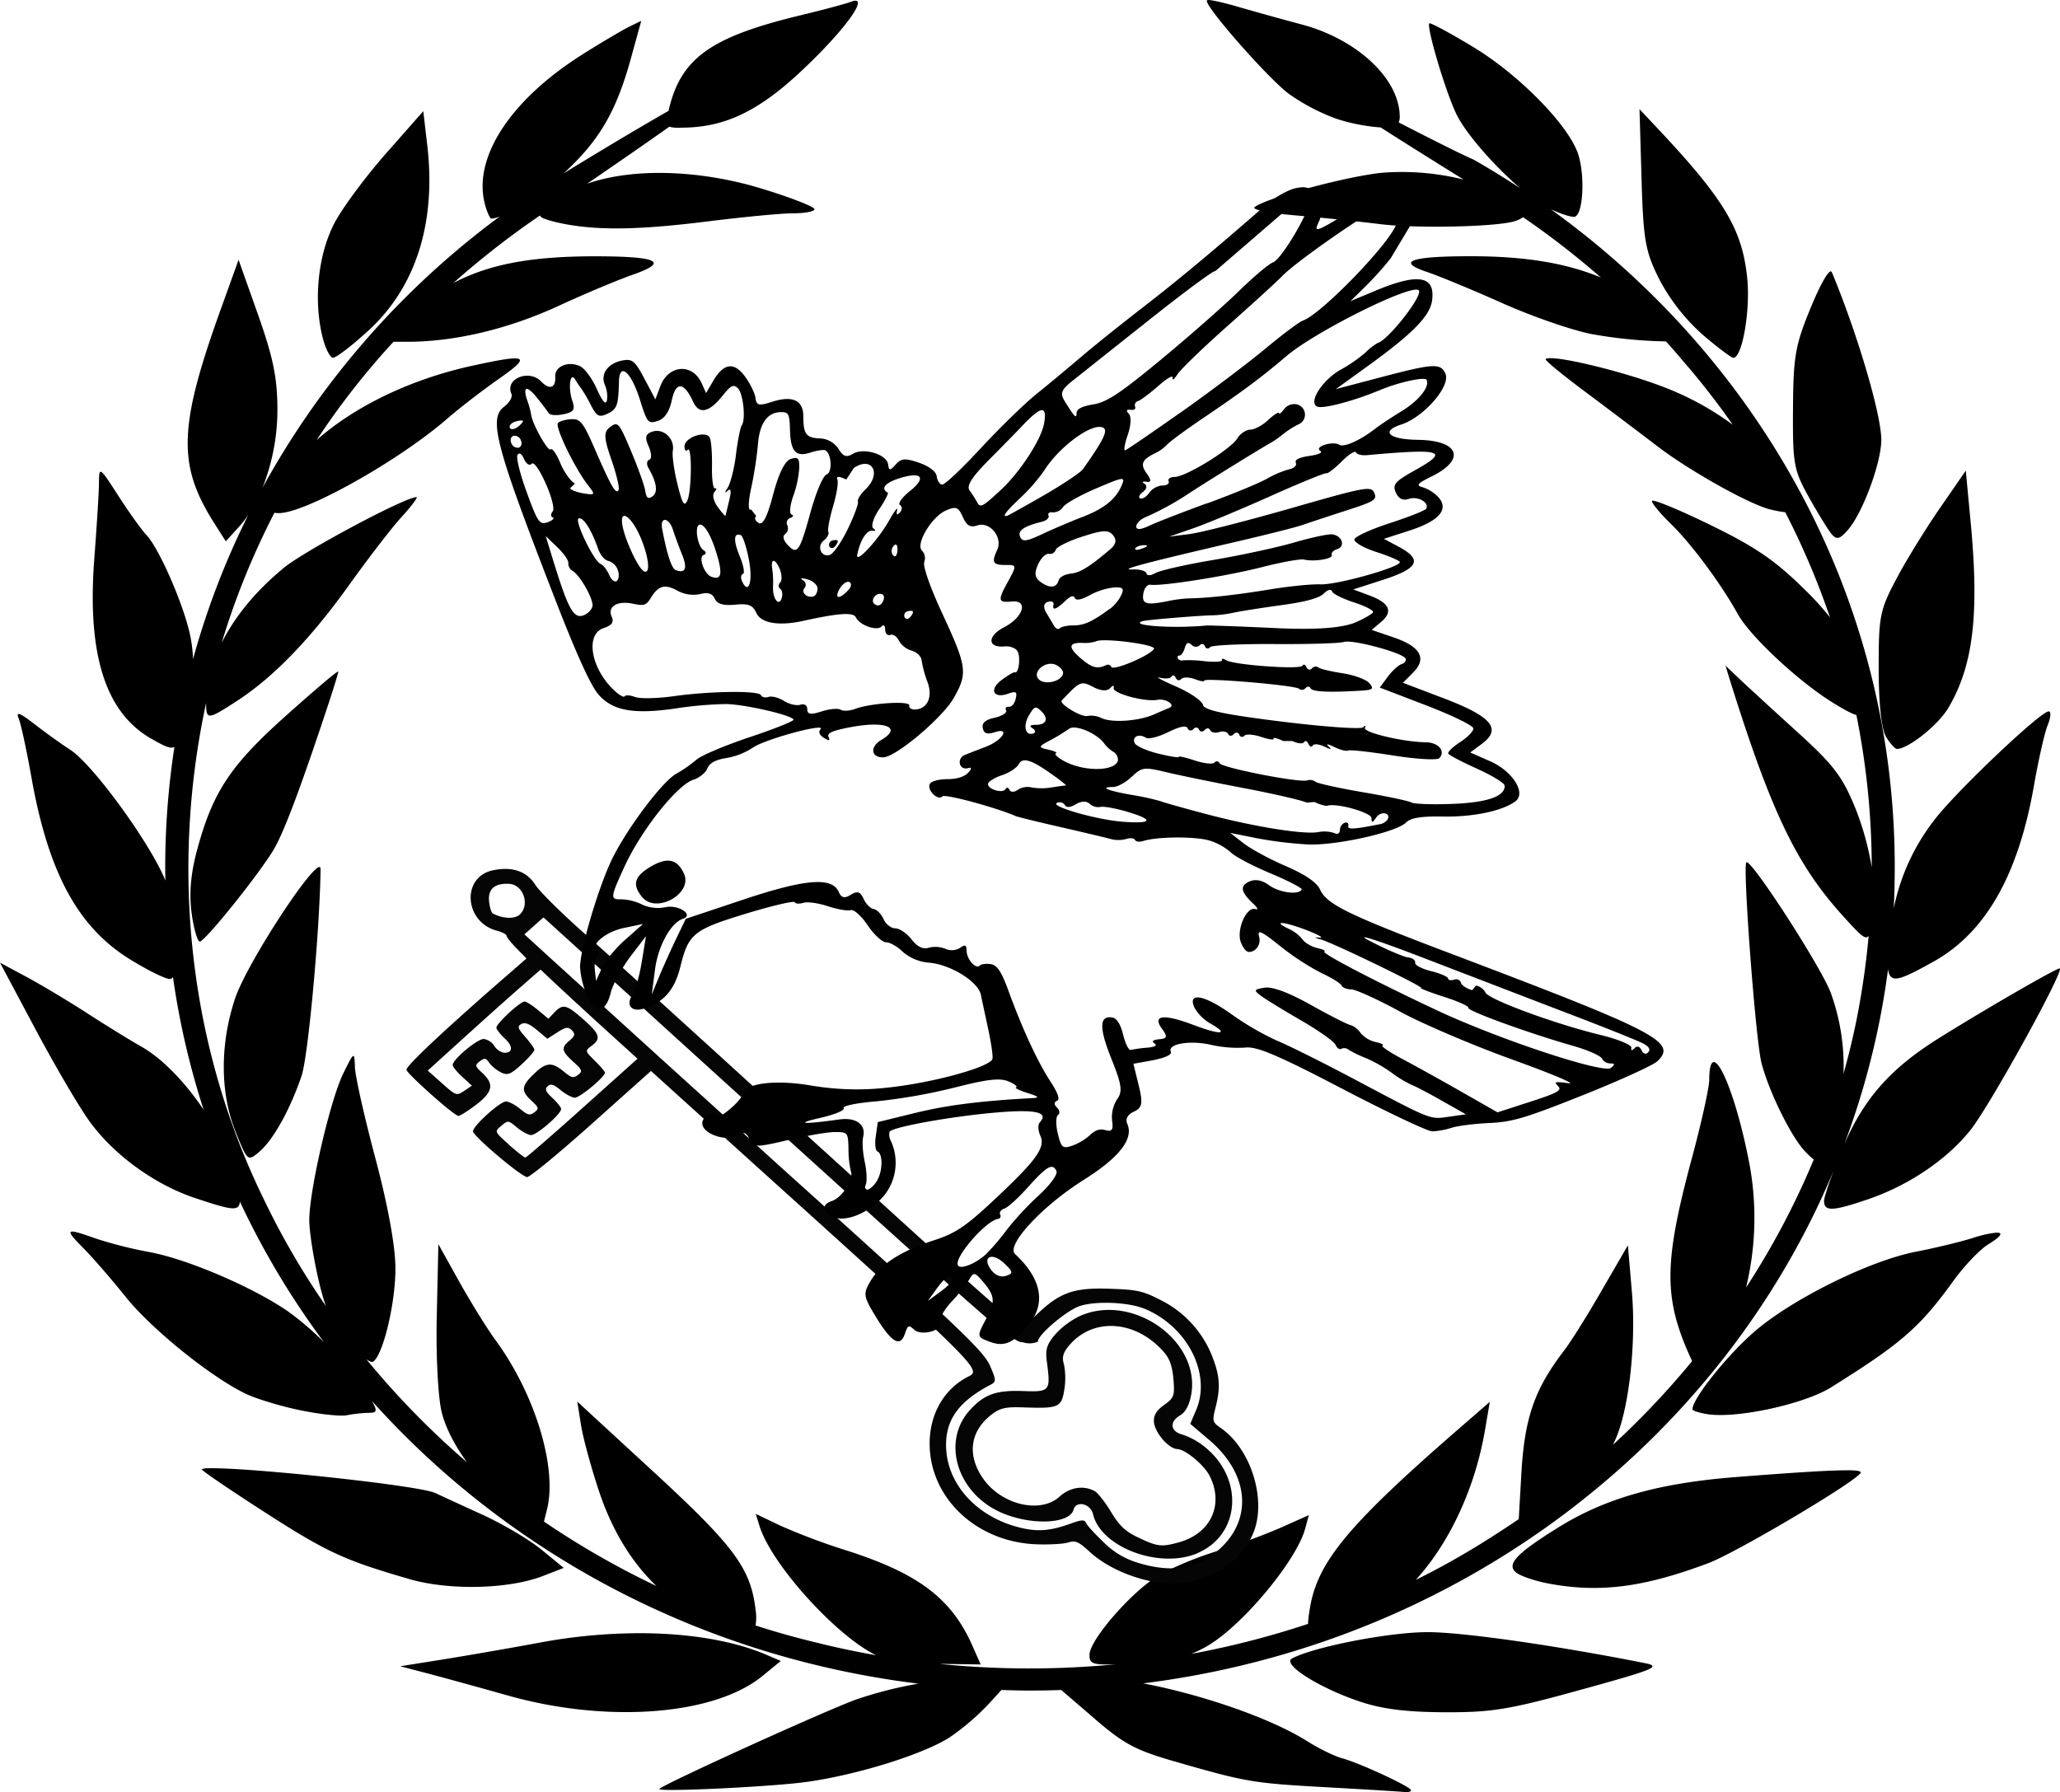 <svg id="svg2994" xmlns="http://www.w3.org/2000/svg" viewBox="0 0 727.48 632.94"><defs><style>.cls-1{fill:#050505;}</style></defs><title>纹章2（小）new</title><g id="layer1-4"><path id="path18706" d="M231.81,867.84a193,193,0,0,0-33.36,3.29c-10.8,2-26.33,4.69-34.52,6l-14.87,2.37,8.81,2.3c4.85,1.26,18,4.87,29.1,8,35.1,9.94,73,7.06,90-6.84l6.5-5.33-5.2-2.24c-12.2-5.19-28.6-7.73-46.5-7.56Zm280.1-.39c-13.55,0-40,5.14-47.87,9.28-3.79,2,9.48,10.4,24,15.26,7.88,2.64,16.4,3.7,30,3.75,16.62.06,22.75-.95,48.16-8,25.9-7.14,28.37-8.16,22.46-9.34C557.27,872.17,524.4,867.45,511.9,867.45Zm148.75-57.16c-5.65-.07-17.64.64-39.71,2.37-27.43,2.14-46.2,7.46-62.82,17.76-15,9.31-18.6,13.16-14.87,16.05,1.58,1.22,6.84,3,11.7,3.88,17.87,3.28,33.32,1.26,56-7.24,9.74-3.64,51.47-28.34,53.8-31.84.41-.62-.73-.95-4.12-1Zm-579.11-.72a7.09,7.09,0,0,0-2.6.33c-.34.23,9.52,7,21.88,14.93,22.33,14.41,28.38,17.19,51.7,23.94,13.94,4,34.92,3.53,47-1.18l7.29-2.83-7.94-6.51c-4.35-3.56-13.84-9.14-21.08-12.43s-14.56-6.67-16.32-7.5c-5.8-2.73-66.35-9.11-79.93-8.75Zm631.1-83.21a39.82,39.82,0,0,0-8.3,1.91c-4.88,1.5-13.86,3.63-19.93,4.8-16.39,3.16-43.71,16.68-57,28.15-9.65,8.31-22,23.74-22,27.5,0,.53,2.5,1.33,5.56,1.78,10.46,1.51,33.94-3.62,43.33-9.47,24.89-15.54,31.4-21.21,43.25-37.63,3.84-5.31,9.35-11.1,12.28-12.89,4.63-2.83,5.47-4.26,2.89-4.14ZM120.53,597.22c-3.4.06-25.82,34.48-29.82,46.57-5.34,16.13-5.24,33.3.22,46.9,4.18,10.43,4.3,10.55,8.3,7.17,5-4.18,11-15.09,15-26.84,2.33-6.88,6.4-51,6.72-73,0-.52-.14-.79-.43-.79Zm6.5-69c-.94.35-8.71,7-18.12,15.39-19.71,17.61-26,26.95-31.56,47.56-2.23,8.23-2.87,15.36-1.95,22.23.74,5.56,2.07,10.13,2.89,10.13,1.82,0,20.4-23.08,26-32.3,3.64-6,9.78-22.36,19.64-52.23,1.78-5.4,3.25-10.19,3.25-10.72,0,0-.08-.09-.14-.07Zm574.92-71-8.81,12.76c-4.87,7-11.85,18.24-15.45,25-6.14,11.52-6.51,13.56-6.5,32.17,0,12.61,1,21.37,2.6,24.08,1.42,2.34,3.16,4.28,3.83,4.28,4,0,14.6-8.43,18.2-14.54,8.77-14.89,10.93-32.94,7.87-65.32Zm-47.59-70.39c-1.09-.09-3.76,4.63-7.08,12.63-5.59,13.5-6.24,17.42-6.35,36-.12,19.35.23,21.51,5.63,31.18,3.2,5.72,6.8,11.55,8,13,1.81,2.09,2.9,1.81,5.78-1.51,5.24-6,11.81-23.85,11.77-31.84,0-8.95-8.53-37.69-17.4-59-.09-.21-.2-.38-.36-.39ZM157.22,330.27l-13,14.74c-7.15,8.09-15.33,19.11-18.2,24.47-5.79,10.84-7.61,26.68-4.55,39.86,1,4.42,2.78,8,3.9,8s6.88-4.41,12.78-9.87c16.48-15.25,23.61-37.79,20.51-64.86l-1.44-12.37Zm429.5-.79.72,24.54c.64,22,1.34,25.76,6.28,35.65a69.85,69.85,0,0,0,15.16,19.41c5.3,4.57,10.26,8.28,11,8.29,3.12,0,6-16.54,4.91-27.89-1.68-17.06-7.78-27.54-30.33-51.7l-7.8-8.29ZM434.35,291a.6.6,0,0,0-.36.13c-1.45,1.35,21.37,27.37,28.88,33a71.35,71.35,0,0,0,17,8.88,66,66,0,0,0,15.45,3c7.38,4.72,17.23,10.92,29.32,18.42A90.3,90.3,0,0,0,496,352c-12.56,1.2-41.85,9.11-45.27,12.24-.89.81,5.92,2.11,15.16,2.89s22.34,2.18,29,3c13.08,1.66,42.3,1,48.09-1.12a8.61,8.61,0,0,0,2.6-1.32A297.66,297.66,0,0,1,573.06,389c-12.5-5.2-27.33-7.53-46.14-7.5-21.08,0-26.22,1.87-15.31,5.53,4.17,1.39,16.28,6.4,26.86,11.12s24.72,9.58,31.41,10.85a164.88,164.88,0,0,0,23.18,2.5l3,.07c2.35,2.58,4.62,5.23,6.86,7.89A266.4,266.4,0,0,1,619.64,441a102.75,102.75,0,0,0-23.83-13.09C581,422.1,555.48,416,553.57,417.83c-.38.35,5.85,5.48,13.86,11.45S587,444,593.14,448.68c11.18,8.57,32.5,20.51,39.71,22.23a40.78,40.78,0,0,0,5.34,1A275.76,275.76,0,0,1,654,509.07a99.37,99.37,0,0,0-9.1-10c-10.17-10.06-17.37-15-33.36-22.76-11.22-5.48-20.44-9.23-20.43-8.35s3,4.48,6.72,8.09c7.37,7.22,17.64,21.07,23.61,31.84,4.37,7.88,21.49,23.84,33.5,31.25,4,2.49,6.7,3.93,8.38,4.41a274.09,274.09,0,0,1,5.42,53.81,101.36,101.36,0,0,0-5.63-20.52c-4.67-11.58-7.74-15.58-20.72-27.37-8.38-7.61-17.52-16-20.29-18.62l-5-4.74,1.44,4.74c14.64,46.83,23.5,65.35,39.93,83.54,6.27,6.94,8,8.65,9.17,7.17-.49,5.43-1.12,10.85-1.95,16.25a254.82,254.82,0,0,1-6.93,32.43,75.65,75.65,0,0,0-4.55-28.75c-3.77-9.67-28.23-47.42-29.75-45.92-1.36,1.35,3.27,62.84,5.34,70.85,2.63,10.18,10.56,26.24,15.45,31.31a39.14,39.14,0,0,0,3,2.83,279.43,279.43,0,0,1-23.9,45.19,104.27,104.27,0,0,0,1.23-43.48c-5.27-27.78-14.14-46.47-14.23-29.93,0,2.8-2.78,15.28-6.14,27.76-9.56,35.52-9.94,48.21-1.73,67.56l1.81,4.08a293,293,0,0,1-27.94,29.54c.14-.25.24-.55.36-.79,5.11-10.15,8-34.63,6.28-53.74l-1.37-15.92-9,15.52c-4.89,8.54-10.91,18.21-13.43,21.51-10.72,14-14.16,24.14-15.24,44.53l-.87,15.13c-3.3,2.25-6.64,4.46-10,6.58A280.17,280.17,0,0,1,507.72,849c11.81-13,20.92-32.15,24.48-53.15l1.66-9.74-12.42,10.79c-38.54,33.61-48.87,46.42-51.27,63.09a37.54,37.54,0,0,0-.51,4.54,308.45,308.45,0,0,1-41.23,10.59,44.46,44.46,0,0,0,5.05-2.43c12.3-6.73,32-30.18,35.17-41.77l1.3-4.8-10,4.47A238.5,238.5,0,0,1,437,839c-7.14,2.19-16.34,6.11-20.51,8.68-9.44,5.83-24,22.61-24,27.76,0,3,.78,3.67,9.31,3.35a315.68,315.68,0,0,1-62.39-.13h1l13.65.2-3.1-7c-7.39-16.5-19.15-25.28-44.77-33.42a223.93,223.93,0,0,1-22.75-8.55l-8.81-4.21,1.37,4.41c4.49,14,27.59,39.08,41.16,45.52-7.09-1.25-14.11-2.72-21.08-4.47-7.25-1.74-14.46-3.76-21.52-6.05a17.52,17.52,0,0,0,0-5.66c-1.75-14.51-7.51-22.3-35.67-48.28l-27.29-25.13,1.3,8.16c.69,4.49,3.55,15,6.35,23.42,4.6,13.8,11.38,25,20.29,33.55a298.37,298.37,0,0,1-39.71-22.76l1-3.95c3.88-14.76-4-40.92-18.2-60.26-2.92-4-8.64-13.24-12.71-20.52l-7.37-13.22L162,755c-.36,13.77.37,28.92,1.66,34.47s4.58,11.91,9,18a295.43,295.43,0,0,1-35.53-36.38c1.11.72,1.92,1.08,2.31.86,3.49-2,8-20.67,7.94-33,0-7.78-2.66-22.29-7.08-38.88-3.88-14.56-7.12-29-7.22-32.17-.18-5.6-.27-5.57-4.12,2.24-4.57,9.27-12,41.32-12,51.84,0,4,1.55,13.75,3.39,21.58a83.45,83.45,0,0,0,2.46,8.68,274.08,274.08,0,0,1-22.1-38.09C74.28,660,67.89,597.69,80.53,539.26c0,6.07.51,6.05,10.83-.66,13-8.42,26.15-22.1,39.57-40.85,6.7-9.36,15-20.18,18.56-24.08s5.94-7.1,5.34-7.1c-4,0-39.47,18.92-46.79,24.93-9.85,8.09-17.37,17.21-22,26.51a269.75,269.75,0,0,1,18.63-45.92,6.16,6.16,0,0,0,1.59.13c9.45,0,42.61-18.67,59.57-33.48,4-3.46,12-9.68,17.91-13.81,12-8.39,10.54-9.1-9.6-4.67-21.8,4.8-41.42,14.48-54.59,26.18a270.75,270.75,0,0,1,27.15-34.73h5.13c16.79-.05,35.6-4.56,53.36-12.76,8.91-4.12,20.64-9.05,26-10.92,13-4.55,9.06-6.48-13.21-6.51-22,0-37.11,2.6-50.11,9.41a301.59,301.59,0,0,1,30.54-23.81,2,2,0,0,0,.43.53c.7.66,4.69,1.81,8.88,2.57,12.27,2.22,26.4,1.92,50.18-1.05,12.26-1.53,25.64-2.82,29.82-2.83s7.65-.62,7.65-1.45-8-4-17.76-7c-22.35-7-46.33-7.7-62.53-2,12.24-8.4,21.83-15,29-20.13a12.68,12.68,0,0,0,4.19.33c15.07,0,26.94-5.52,42.1-19.67,15.78-14.73,25-27.52,17.91-24.8-2.06.79-10.11,2.92-17.91,4.8-31.83,7.66-42.28,15.23-46.5,33.55,0,.09-.05.11-.07.2-12.25,7-27.42,16.16-36.9,22,.4-.36.78-.76,1.16-1.12,11.74-11.13,17.45-21.15,22.53-39.6l3.61-13.09-4.33,2.11c-2.39,1.18-9.74,5.52-16.32,9.67-25.66,16.18-39,36.66-34.52,53.15.73,2.71,1.76,4.93,2.24,4.93a8.79,8.79,0,0,0,3-.79,296.41,296.41,0,0,0-83.83,95.84,75.25,75.25,0,0,0,5.27-27.3c0-11.42-1.46-18.6-6.86-33.88l-6.86-19.34-5.7,15.85c-15.51,42.77-16.08,56.28-3,77l4.19,6.58,4.48-4.93a36,36,0,0,0,3.47-4.41A280,280,0,0,0,75.91,523.8a49.58,49.58,0,0,0-1.44-10.26C71.54,502,63.54,484.17,59.37,479.86c-1.54-1.6-5.95-7.72-9.75-13.62-6.72-10.43-6.88-10.57-6.93-4.74,0,3.3-.79,15.45-1.66,27-2.55,33.82,4,54.21,20.15,63.41,4.54,2.58,6.71,3.69,8.16,2.89a279.32,279.32,0,0,0-3.25,42.3c0,1.65,0,3.29.07,4.93-5-12.62-25.42-40.93-33.65-46.24-2.72-1.76-8.25-5.69-12.28-8.81-5.61-4.35-7-4.86-5.85-2.11.8,2,2.8,11.32,4.48,20.79,6,33.66,16.42,52.88,34.95,64.27,6.1,3.75,12.35,6.84,13.86,6.84a1.44,1.44,0,0,0,1.16-.66,277.76,277.76,0,0,0,10.83,46.84c-6.45-9.57-14.43-18-22-22.3-3.91-2.21-12.48-7.49-19-11.71S22.6,639,17.35,636.16L7.74,631l12.13,22.76C26.52,666.3,35.1,681,39,686.55c8.67,12.19,23.24,22.81,37.77,27.63,12.26,4.06,15.49,4.94,15.67,1.18A287.6,287.6,0,0,0,122.12,765a102.66,102.66,0,0,0-13.07-11.12c-12.75-8.62-35.44-18.26-48.52-20.66a151.08,151.08,0,0,1-19-4.8c-10.75-3.83-11.2-3.51-4.33,3.42,3.35,3.38,10.09,11.17,15,17.3,9.16,11.38,30,28.17,42.24,34.08,3.75,1.81,12.45,4.44,19.28,5.85s14.23,2.22,16.46,1.78a49.22,49.22,0,0,1,7.65-.86c3,0,3.29-.42,1.3-4.14,48,53.57,116,90.35,192.94,99.79a145.17,145.17,0,0,0-21.59,5.46c-10.62,3.75-69.9,30.7-69.9,31.77s39.3-.78,51.85-2.5c17.8-2.44,41.11-9.69,50.62-15.72a85.73,85.73,0,0,0,14.08-12.1l4.26-4.67c3.33.1,6.68.2,10,.2q5.58,0,11.12-.2L393.12,897c11.46,10,15.26,12.05,30.11,16.31,24.82,7.12,26.82,7.48,53.43,8.95,13.37.74,25.47,1.48,26.86,1.64s2.53-.09,2.53-.59c0-1.23-18-9.59-24.33-11.31-2.79-.76-8.3-3.48-12.28-6-13.5-8.51-38.17-16.7-58-20.46,111.25-13.9,203.7-84.9,243.85-181.1-2,5.31-3.39,9.62-3.39,10.72,0,3.77,2.94,3.7,15.52-.59,14.45-4.93,28-14.14,36.25-24.54,7-8.88,33.55-57,31.41-57-1.34,0-27.09,14.89-42.89,24.8-16.68,10.46-26.07,21-33.14,37.3a277.73,277.73,0,0,0,15.45-61.84c.67,5.46,4.35,3.83,16-2.63,18.43-10.26,30-30.58,35.53-62.23,1.57-9,3.74-18.62,4.84-21.31s1.27-4.87.36-4.87c-2.94,0-33.45,29-40.58,38.61a75.15,75.15,0,0,0-14.15,31c.26-4.89.36-9.79.36-14.74,0-94.82-47.7-179.08-121.45-232.21,3.72,1.74,7.42,2.9,8.45,2.63,2.94-.77,3.69-14.26,1.23-22-3.24-10.14-20.84-28.14-37.19-38-8.08-4.88-15-8.61-15.38-8.29-1.15,1,5.58,23.75,9.46,31.9,3.34,7,13.56,18.56,22.6,26.31-5.33-3.5-10.83-6.89-16.39-10.06-5.48-2.41-16.05-7.8-26.5-13.16a4.87,4.87,0,0,0,.36-2c0-13.34-15-27.41-34.73-32.63-7.09-1.87-17.33-4.75-22.75-6.32-4.74-1.37-9-2.32-10.18-2.3Z" transform="translate(-7.74 -291)"/></g><g id="layer4"><path id="path2995" class="cls-1" d="M426.52,850c11.35-1.9,20.22-8.51,23.92-17.82,4.6-11.59-.89-29.29-11.38-36.68-3.25-2.29-3.29-2.45-1.95-7.81,1.73-6.92,1.35-11.27-1.63-18.52a37.65,37.65,0,0,0-17.85-19c-6.27-3.23-8.28-3.68-17.91-4-12.6-.46-17.61,1.27-25.51,8.78-4,3.8-5.32,4.41-7.36,3.4-1.36-.68-14.24-11.94-28.61-25s-32.7-29.72-40.73-37S270.81,672,256,658.53,222.43,628,214.25,620.79s-16-15-17.45-17.26c-3.05-4.84-8.17-6.59-15-5.15-11.22,2.36-10.12,18.34,1.46,21.34,1.81.47,3.32,1.27,3.37,1.79s1.65,2.53,3.56,4.47l3.48,3.54-10.35,9c-19.81,17.32-32.16,29-32.05,30.31s16.79,16.24,18.38,16.3c.55,0,3.38-1.79,6.3-4,5.85-4.49,6.37-7.27,2.09-11.21-2.58-2.38-2.65-2.72-.87-4.07s2.15-1.19,3.32.51a12.86,12.86,0,0,0,4.13,3.37c2.36,1.18,3.4.78,7.34-2.82,2.52-2.31,4.55-4.63,4.5-5.16s-1.5-2.58-3.23-4.54c-2.67-3-2.87-3.72-1.36-4.55,1.26-.69,2.86-.07,5.47,2.12l3.69,3.1,3.57-2.29c2.93-1.88,3.85-2,5.12-.69s1,2.07-.82,3.58c-3.09,2.59-2.88,3.73,1.34,7.56,3.13,2.84,3.31,3.33,1.63,4.6s-2.38,1-5-1.16c-4.27-3.52-6.3-3.35-10.69.92s-4.5,5.91-.66,9.44c2.52,2.33,2.62,2.74.95,4s-2.37,1-5-1.16c-1.72-1.42-4-2.62-5-2.65-2.08-.08-11.84,8.74-11.68,10.55s17.12,16.08,19.1,16.15c1,0,11.19-8.38,22.74-18.71l21-18.77,14.27,12.91,31.55,28.5c68.54,61.86,70.93,64.24,66.52,66.39-8.81,4.31-14.08,13.48-13.93,24.24.27,19,16.69,34.34,37.64,35.13,4.56.17,9.64-.11,11.29-.63,2.56-.81,3.68-.32,7.67,3.35,8.35,7.67,23.63,12.55,33.91,10.83Zm-16.76-7a28.56,28.56,0,0,1-12.12-7.15c-3-2.85-5.85-5.91-6.26-6.82-.62-1.38-1.51-1.37-5.58.1-7.86,2.83-12.48,3-19.85.86-13.47-4-22.94-14.36-24-26.3-.9-10.42,3.7-17.39,15.62-23.63,2-1.07,2-1.55-.11-6.49-2.35-5.41-10-12.69-69.94-66.72-9.89-8.91-31-28.06-47-42.55l-38.32-34.83L192.93,621l3.37-3,3.37-3,41.26,37.51C345.82,747.84,363.6,763.7,365.75,763.78c2,1.31,2.67,1.31,3.16,1.27a7.33,7.33,0,0,0,5.35-.21c.08-2.58,10.09-10.85,14.48-12.45,5.5-2,17.4-1.55,23.25.87,15.1,6.26,23.58,22.94,18.17,35.72l-2.08,4.9,6.76,5.76c15.26,13,15.42,30.56.37,41-6.88,4.77-14.92,5.52-25.44,2.38Zm21-3.52c14.9-6.5,16.35-25.92,2.79-37.17a25.6,25.6,0,0,0-8-4.56c-4.51-1.1-5-4.54-1.05-6.87,1.89-1.11,3.24-3.61,3.9-7.25,3.44-19-20.63-36.08-39.22-27.87a28.67,28.67,0,0,0-8.92,6.67c-2.92,3.55-3.4,5.21-2.81,9.66,1.36,10.22,1.08,10.56-8.36,10.21s-13.67,1.09-18.74,6.61c-10.21,11.1-4.73,29.38,10.89,36.28,10.53,4.65,24.24,4.11,25.62-1,.89-3.32,6-2.15,6.87,1.57,2.79,11.82,23.69,19.57,37.06,13.74Zm-20.91-5.38c-4.7-2.23-6.7-4.09-9.68-9-2.07-3.43-4.64-6.75-5.73-7.38-3.86-2.24-8.84-1.5-12.53,1.87-6.72,6.14-20.42,2.94-26.93-6.3-5.8-8.23-4.73-16.76,2.85-22.62,3.12-2.41,5-2.83,11.59-2.59,12.2.43,13.23,0,14.2-6.42a25,25,0,0,0-.17-8.87c-.77-2.52-.26-4.17,2.12-6.9,8.49-9.69,23.35-8.55,33.11,2.54,2.11,2.39,3.05,5,3.45,9.67.5,5.81.21,6.62-3.3,9.12-2.7,1.92-3.77,3.71-3.58,6,.33,3.81,5.2,9.46,8.25,9.57,2.85.11,9.42,5.55,11.41,9.45,5.1,10,.54,20.16-10.5,23.39C417.93,837.44,416.63,837.31,409.82,834.08ZM187.47,695.25c-5.14-4.58-5.14-4.58-2.73-6.61s2.5-2,5.58.58c1.74,1.43,4,2.64,4.94,2.67,2,.08,10.78-7.53,10.63-9.24-.05-.62-1.46-2.39-3.12-3.92-2.31-2.13-2.7-3.09-1.64-4.08s2.13-.68,4.57,1.34c1.75,1.45,4,2.66,5,2.7,1.76.07,10.78-7.42,10.66-8.85,0-.41-1.64-2.3-3.57-4.21-3.5-3.46-3.5-3.48-1.09-5.29,3.39-2.55,2.88-4.16-3-9.36s-7.19-5.53-10.16-2.42l-2.13,2.24-3.61-3c-2-1.67-4.13-3.05-4.76-3.07-1.58-.06-10.12,7.86-10,9.26.05.62,1.41,2.34,3,3.82,3,2.76,2.82,5.15-.37,5a5.37,5.37,0,0,1-3.36-2.42,5.58,5.58,0,0,0-3.7-2.44c-2.3-.09-11.15,7.35-11,9.24.05.63,1.6,2.52,3.44,4.2l3.35,3.06-2.74,1.84c-2.66,1.78-2.89,1.71-7.8-2.67l-5.06-4.51,12.13-11c6.67-6.06,15.64-14.09,19.92-17.84l7.79-6.82L204,638.5c3,2.8,10.66,9.89,17.12,15.75l11.75,10.67-19.46,17.45c-10.7,9.6-19.77,17.45-20.15,17.46s-3-2.05-5.84-4.57Zm-5.69-81.65c-.55-.29-1.15-2.29-1.34-4.45-.36-4.15,2-6.22,7-6s7.46,7.1,4.05,10.67c-1.75,1.84-6,1.76-9.7-.19Z" transform="translate(-7.74 -291)"/></g><g id="layer3"><path id="path4514" d="M498.88,382.19a116.66,116.66,0,0,1-8.92,9.95l-5.31,5.22,8.86-3.7c15.15-6.33,21.19-5.26,19.95,3.54-.76,5.41-6.89,11.66-22.42,22.88l-11.56,8.35L496,424.08c18-4.73,20.49-4.86,22.17-1.14,2,4.37-7.59,15.39-15.59,18-7.46,2.41-4.38,5.27,5.83,5.4,14.68.19,17.17,6.94,4.77,13-4.86,2.36-5.48,3.13-3,3.76a13.42,13.42,0,0,1,5.47,3.45c3.91,4.3.39,8.43-10.07,11.81l-9.12,2.95,5.22,2.79c8.5,4.54,7.07,7.61-5.43,11.65l-10.61,3.43,5.64,2.1c7.15,2.66,8.53,5.69,4.24,9.33l-3.37,2.86,7.77,2.66c9.49,3.25,11.81,7.42,6.88,12.38l-3.62,3.64,14.43,5.49c16.86,6.41,20.55,10.76,13.54,16l-4.21,3.13,7,3.07c7.94,3.49,12.84,11.22,9,14.14-4.54,3.41-14.8,5.59-25.45,5.41-7.91-.14-11.53.44-13.21,2.12-3.42,3.42-24.5,8.14-34.59,7.74a140.64,140.64,0,0,1-18.13-2.21l-9.36-1.87,4.69,3.66c2.58,2,9.32,5.66,15,8.1,6.73,2.9,10.87,5.73,12,8.2,2.36,5.24,9.76,8.87,46.3,22.71,73,27.65,79.86,31.21,72.87,37.95-1.47,1.42-13.31,6.81-26.3,12-20.68,8.22-24.81,9.44-33.1,9.84-5.21.25-11.21,1-13.33,1.7a27.47,27.47,0,0,1-6.79,1.25c-1.62,0-16-6.8-31.93-15.12-22.46-11.72-30.14-15-34.11-14.47a42.77,42.77,0,0,1-12.21-1c-7.35-1.68-15.31-.3-14.08,2.45.46,1-1.68,2.06-6.21,3L408,666.71l1.87,7.62c1.55,6.32,1.26,7.9-1.68,9.28-2.24,1-3.11,2.63-2.37,4.27,2.38,5.3-2.73,11.89-15.42,19.87-14.68,9.24-27.49,23.09-24.19,26.16,9.31,8.66,11,17.39,4.86,24.89-5.38,6.55-8.63,8-13.72,6.11h0c-4.75-1.76-4.75-1.81-1.12-8.56,3.16-5.86,2.86-7.9-1.94-13.35-2.3-2.62-2.83-2.64-4.2-.18a59.32,59.32,0,0,1-6.39,8c-2.65,2.87-4.43,6.12-3.94,7.2,1.25,2.79-6.63,5-9.21,2.6-1.89-1.77-2.21-1.63-3.25,1.45C325.64,767,322.6,765.16,317,756c-4.37-7.17-4.5-8.07-1.82-12.58,3.54-6,10.88-10.64,22.63-14.45,7.32-2.37,11.07-4.9,20.9-14.1,15.06-14.09,18.3-18.58,16.42-22.75-.82-1.82-.91-3.93-.2-4.7,3.32-3.62-1.45-4.7-15.45-3.49-15.89,1.37-36.71,5.14-37.61,6.8a4.75,4.75,0,0,0,.46,3.18A18.49,18.49,0,0,1,320,713.19c-4.89,5.85-13.07,9.46-17.6,7.77-4.23-1.57-4.77-4.53-1-5.73s7.93-7.8,6.81-10.59a34.36,34.36,0,0,1-.83-7.82c-.12-5.85-.27-6-4.83-6-2.59,0-10.11,1.31-16.71,2.87-11,2.61-12.12,2.58-13.42-.31-1.12-2.5-2.07-2.77-4.52-1.3-3.79,2.27-12.18-.72-12.15-4.33,0-2.66,4.29-4.86,5.26-2.71.65,1.45,8.47-5.19,9.05-7.7.9-3.82,11.69-5.11,24.33-2.91a96.43,96.43,0,0,0,27.83.58c15.83-1.79,35.3-7.23,36-10.05.22-.94-.44-5.58-1.46-10.31s-2.21-10.29-2.64-12.35c-1-4.72-11-10.82-18.58-11.32a16.11,16.11,0,0,1-8.94-3.77c-1.88-1.87-4.54-3.4-5.91-3.4s-4.3-2.7-6.52-6-4.92-5.72-6-5.37-4.74-.27-8.08-1.38-7.23-1.65-8.65-1.2-2.79.36-3.05-.21-7.86,1.2-16.89,3.94c-18.85,5.73-20.6,7.13-23.47,18.73-2,8.21-5.8,12.61-12.71,14.85-4.61,1.49-6.76-1.14-4.12-5,.94-1.39,2.37-6.58,3.19-11.53l1.48-9L230.23,629c-3,4.09-6.08,9.71-6.77,12.5-1.82,7.34-5.39,7.8-8.41,1.1a29.69,29.69,0,0,1-2.46-10c0-6,5.82-26.11,10.64-36.8s18.17-28.72,23.43-31.59a45.53,45.53,0,0,0,7-4.88c1.68-1.5,10.19-5.09,18.9-8s15.65-5.68,15.42-6.19c-.71-1.58-17-5.34-23.83-5.48a134.56,134.56,0,0,0-17.53,1.51c-15,2.23-22.48.9-27.52-4.86-2.75-3.14-7.74-14.11-15.39-33.84-21.09-54.34-23.54-63.65-17.89-67.87,1.88-1.4,3-3.43,2.53-4.51-2.4-5.33,6.26-8.85,10.56-4.3,2.87,3,5.15,2.22,4.91-1.73-.23-3.66,4.58-5.69,8.78-3.71,1.61.76,4.26,4.34,5.89,8,2,4.45,3.16,5.78,3.58,4.11a10.08,10.08,0,0,0-.7-5.45c-1.7-3.87,1-7.68,6.07-8.67,3.57-.7,4.52.08,7.9,6.46l3.84,7.25,1.76-4.67c2.87-7.61,11.37-8.21,14.6-1l1.55,3.45,2.5-4.28c3.72-6.36,7.41-6.85,11.29-1.51,1.82,2.5,3.48,5.92,3.68,7.59.32,2.59,1.21,2.78,5.87,1.28,7.19-2.33,11-.53,11,5.13,0,6.28,1,7.62,5.86,7.8a8.24,8.24,0,0,1,6.55,3.68c1.71,2.77,2.8,3.14,5.15,1.73,3.77-2.26,12,.24,12.39,3.8.28,2.24.7,2.24,2.69,0s3.4-2.26,8.24-.61c3.5,1.19,6,3.1,6.21,4.72s1,2.83,1.89,3,7-5.64,13.67-12.84S369.71,433.4,373.95,430s11.45-9.42,16-13.3,14.39-11.73,21.81-17.47c12-9.27,24.48-19.68,42.76-35.62,3.18-2.78,8-5.53,10.65-6.11,4.1-.89,5.27-.36,7.5,3.43,1.68,2.86,2,5.79.95,8.08-2.11,4.49-1.64,4.33,12.62-4.45,6.43-4,13-7.19,14.7-7.2,4.16,0,6.78,6.64,5.09,12.9M344.25,742.54q-1.2-2.66-5.92,3.86l-2.95,4.08,4.68-3.43c2.57-1.89,4.46-3.92,4.19-4.52Zm18.13-5.35c-4.32-4.09-8-2.33-4.68,2.23,1.44,2,3.46,2.79,5.32,2.19,2.62-.85,2.54-1.41-.65-4.42ZM558,674.59c-1.63-1.52-1.1-1.67,3.66-1,3.06.44-5.86-3.32-19.83-8.36s-31.87-12.67-39.78-17-15.63-7.8-17.17-7.8-3.07-.62-3.41-1.39-3.51-2.72-7-4.34a89.85,89.85,0,0,1-14.69-9.59c-6.67-5.35-8.11-6-7.38-3.22a4.35,4.35,0,0,1-1.81,4.83c-2.08,1.08-3.14.47-4.53-2.63-1.93-4.3,1.78-13.11,5.08-12,1,.33.73-.46-.67-1.77-4.51-4.21-5-6.37-1.64-7.93,2.15-1,4.56-.58,7.1,1.27,3.61,2.62,10.42,3.52,11.5,1.52.27-.5-4.72-3.08-11.08-5.75s-12.65-6-14-7.41a20.47,20.47,0,0,0-7.39-4.12c-4.88-1.53-18.53-1.46-23.4.11-1.36.44-2.71.28-3-.36s-1.68-.79-3.1-.33a10.54,10.54,0,0,1-5.23.07c-1.46-.42-9.38-2.31-17.6-4.19s-15.48-3.66-16.13-3.94c-7.17-3.12-25.06-7.94-25.94-7C339,574,335,570,336.1,567.89c.51-1,3.18-1.69,6.14-1.71,3.44,0,6-.8,7.42-2.29,1.27-1.32,1.3-2,.07-1.63-3.27,1-4.35-3.41-1.15-4.68,1.56-.62,4.86-1.9,7.33-2.84,5.82-2.23,8.75-6.94,3.2-5.15-2.73.88-3.94.49-4.3-1.41s.87-2.94,4.22-3.7c2.59-.59,4.41-1.75,4-2.59s.05-1.41,1-1.27,2-1.11,2.38-2.78c.61-2.53.17-2.84-2.64-1.84-5.24,1.86-6.84-1.46-2.32-4.83,2.23-1.67,4.36-2.9,4.74-2.74,1.25.54,2-4.89,1-7.2-.55-1.26-2.65-2.13-4.67-1.93-6.12.59-6.21-3.66-.13-6.8,6.75-3.49,8.59-9.62,2.72-9.06-5,.48-5.12-.32-1.33-7.19,3.05-5.52,3-5.76-.71-5.71-4.7.06-5.26-.87-3.19-5.28s-2.48-10.17-7-8.69c-2.54.82-3.73.13-5.14-3-1.59-3.53-2.36-3.83-5.93-2.29-5.06,2.19-10.87,11.93-8.46,14.19a3.89,3.89,0,0,1,.8,4c-.58,1.4,2,8.85,6.39,18.28,8.66,18.72,9,20.93,4.07,29.68-3.93,7-20.57,21.05-25,21.06s-4.65-3.8-.6-6.19c7.47-4.39,1.38-6.84-11.09-4.44-6.34,1.22-8.18,2.05-7.57,3.44s.15,1.43-1.68.29c-1.57-1-2-2.07-1.17-3,2.26-2.47-20,3.58-23.91,6.49a24.81,24.81,0,0,1-9.3,3.64c-3.84.6-5.95,1.75-6.74,3.67-.63,1.54-2.86,3.35-4.94,4-5.79,1.87-18.44,17.83-24.36,30.73-5,10.92-5.08,11.56-1.2,11.51a17.63,17.63,0,0,1,7.52,1.88,13.54,13.54,0,0,0,8.18.9c4.63-1,10.25,2.78,6.11,4.12s-8.71,9.47-9.8,17.86l-1.15,8.84,2.53-6.13c1.39-3.37,4.1-9.38,6-13.36l3.49-7.23,20-6.68c22.14-7.41,31.63-8.2,34-2.83,1,2.16,2,2.41,4.3,1s3.32-1.12,4.49,1.46c.81,1.8,2.4,3.42,3.53,3.59s2.72,1.79,3.52,3.58,2.67,3.25,4.15,3.25,4.06,1.75,5.74,3.91c2,2.6,4.06,3.59,6.06,2.94a9.33,9.33,0,0,1,5.91.39,5.58,5.58,0,0,0,5.19-.36c1.7-1.28,2.28-1,2.27,1,0,3,3.29,6.75,4.66,5.26.49-.53,2.24-.76,3.88-.5,2.26.35,3.79,2.67,6.26,9.45,4.86,13.34,10.24,25,14.82,32q4.07,6.27,2.25,6.86c-1,.32-1,1.36,0,2.29s1.18,2.14.41,2.68-.81,3.47-.08,6.52c1.2,5,1.7,5.43,5,4.36a19.51,19.51,0,0,0,6.34-3.76c1.91-1.84,3.5-2.34,5.56-1.76,2.25.63,2.76-.13,2.28-3.42a11.79,11.79,0,0,1,1.78-7.51c2-2.7,1.62-5.19-2-14.21-4.41-11-4.33-15.38.27-14.66,1.61.25,2.94,2.37,3.86,6.12.77,3.16,2,5.56,2.68,5.34a45.36,45.36,0,0,1,5.71-.79c2.91-.26,3.82-.79,2.66-1.53s-.46-1.25,1.68-1.46c2.86-.27,3-.89,1-3.67-3.58-4.89.53-5.38,11.19-1.34,9.58,3.63,12.72,3.33,5.84-.56a15.14,15.14,0,0,1-5.59-5.6c-2.53-5.62,3.49-4.53,13.15,2.38a98.28,98.28,0,0,0,16,9.3c3.87,1.57,16.08,7.66,27.14,13.52,27.76,14.72,26.75,14.32,33.52,13.35l6.06-.86L517.34,680c-4.43-2.55-9.37-5.16-11-5.8a40.81,40.81,0,0,1-7.15-4.33,49.6,49.6,0,0,0-9-5.13,41.54,41.54,0,0,1-6.22-3,2.41,2.41,0,0,0-2.54-.33c-.6.41-1.54-.22-2.07-1.41s-5.92-5-12-8.52-12.4-7.38-14.14-8.65c-2.85-2.08-2.74-2.37,1.12-3,2.76-.42,8.53,1.73,16.26,6.06,6.59,3.69,12.89,6.9,14,7.13a7,7,0,0,1,3.6,2.78,9.79,9.79,0,0,0,5.29,3.21c2,.46,3.17,1,2.49,1.24s2.5,2.38,7.06,4.8,14,7.65,20.92,11.61l12.63,7.2,11.62-3.76c9.65-3.12,11.3-4.06,9.71-5.54ZM234.56,607.88c-3.59-4.31-2.87-7.23,2.61-10.58,6.1-3.73,9.73-3,12.13,2.31C252.45,606.6,239.53,613.85,234.56,607.88Zm341.95,58.7a3.41,3.41,0,0,1-3.07-1.72c-.45-1-5-3-10.15-4.47-15.66-4.47-37.58-12.43-37-13.44.28-.53-3.54-2.26-8.5-3.85s-8.65-3-8.21-3.16c1.08-.35-30.84-15.82-35.24-17.08-2.56-.73-2.7-.92-.52-.71,1.62.15-.67-1.1-5.09-2.8-7.93-3-12-3.18-5.66-.19a13.4,13.4,0,0,1,4.69,3.67c.78,1.17,3.09,2.51,5.14,3s3.18,1,2.52,1.23c-1.4.45,18,10.56,39.84,20.8s58.6,22.39,61.35,20.32c1.46-1.1,1.44-1.63-.05-1.57ZM529,639.08a4.86,4.86,0,0,1,3.32,2.47c1.1,2.45,24.54,11.09,40.7,15,6.19,1.5,11.06,3.53,10.83,4.52s.2,1.12,1.06.18,1.89-.71,2.5.64,1.62,1.59,2.36.79c.91-1,.36-2-1.74-3.12h0c-1.7-.91-12.76-5.36-24.58-9.88s-35.19-13.5-51.94-19.95c-18-6.93-26.15-9.52-19.93-6.34,5.79,3,11.82,5.55,13.39,5.75s2.71,1,2.52,1.85,2.34,2.18,5.63,3,6,2,6,2.59.95.78,2.11.44a1.81,1.81,0,0,1,2.45,1.05c.18.92,2,2.1,3.95,2.64M356,733.91a82.91,82.91,0,0,0,7.34-8.64,106.13,106.13,0,0,1,11.28-12.12c3.92-3.58,6.71-7.41,6.21-8.52-1.33-3-3.43-1.77-10.16,5.76-3.31,3.71-7,7.06-8.2,7.44s-1.9,1.33-1.55,2.1a1,1,0,0,1-.73,1.57C356,722.07,344.7,735,346,737.83,346.73,739.55,352.35,737.34,356,733.91ZM317.7,707.53c1.82-3.37,1.76-9.18-.1-9.87-.7-.26-1-2.69-.57-5.41l.7-4.94L331,684.06c11.15-2.74,23.34-4.28,41.48-5.23,2.49-.13,2-.59-1.92-1.81-2.89-.9-4.68-1.82-4-2s-.5-1.17-2.68-2.09c-3-1.28-7.49-.77-18.94,2.16a201.56,201.56,0,0,1-27.44,4.86c-7.27.6-12.2,1.6-11.83,2.42s-2.92,2.22-8.47,3.5c-9,2.07-5.9,2.29,7,.5,5.84-.81,9.41,1.8,8.37,6.13-.4,1.66-.16,5.62.54,8.8s.87,6.8.39,8.06c-1.27,3.32,2.27,1.83,4.21-1.77ZM460.91,552.72c-2.12-1-3.64-1.4-3.39-.84s-1.73.28-4.39-.61-5.34-1.1-5.94-.44a1,1,0,0,1-1.79-.37c-.39-.86-1.28-.93-2-.16s-1.58.74-1.95-.07-1.79-1.11-3.17-.67-2.81.15-3.17-.67-1.24-.85-1.95-.07-1.6.7-2-.16-1.28-.93-2-.16a1.14,1.14,0,0,1-2-.25c-.52-1.15-2.65-.73-6.93,1.35-3.56,1.73-6.89,2.56-7.85,1.94-2.43-1.55-4.95-.35-3.94,1.88.48,1.06,4.25,2.75,8.39,3.76s7.38,1.52,7.21,1.13,2.35.19,5.6,1.27,6.42,1.42,7,.75a1,1,0,0,1,1.77.22c.72,1.6,28.22,7,31,6.07a3.19,3.19,0,0,1,2.87.47c.61.57,8.1,2.23,16.65,3.69s16.3,3.09,17.23,3.64,7.4.78,14.4.51c12.4-.47,18.71-2.66,18.54-6.44h0c0-.9-4.44-3.59-9.77-6s-9.9-4.79-10.15-5.35,1.66-2.4,4.26-4.08,4.67-3.84,4.61-4.81-7.53-4.61-16.6-8.1L495,533.84l2.78-3.77c1.53-2.07,3.71-4.09,4.85-4.48s1.81-1.28,1.5-2c-.92-2-18.76-6.84-21.8-5.86-1.52.49-12.52.82-24.44.74s-22.19.4-22.81,1.08a1,1,0,0,1-1.83-.33,1.05,1.05,0,0,0-1.88-.28,2,2,0,0,1-2.81-.19c-1.24-1.12-1.83-.83-2.44,1.18-.44,1.46-1.27,2.63-1.85,2.59s-.84.41-.58,1a1.51,1.51,0,0,0,1.75.7,42.84,42.84,0,0,1,7.8.32c3.59.36,6.31.17,6.06-.43s.41-.57,1.47.08c2.79,1.68,26.16,3.37,26.93,1.94.36-.66,1-.43,1.42.51s1.3,1.13,1.94.43a1.65,1.65,0,0,1,2.24-.35c.58.51,4.42,1.44,8.53,2.06s8.37,2.19,9.47,3.49c1.73,2,1.33,2.4-2.89,2.66-11.42.69-17.29.41-17.85-.84-.33-.74-1.13-.76-1.78-.06a1.62,1.62,0,0,1-2.29.23c-1.32-1.25-34-4-33.51-2.85.2.45-1.27.2-3.27-.54s-4.16-.77-4.81-.06-1.53.52-1.95-.42-1.08-1.14-1.46-.44-2.23.88-4.13.4.65.91,5.64,3.09,9.29,5.1,9.55,6.5c.35,1.88,7.56,3.41,27.87,5.92,15.07,1.86,28,2.78,28.74,2s1-.65.6.21c-.75,1.59,13.53,5,21.44,5.09,4.52.06,7.14,3.09,4.84,5.6-.73.8-8,.38-16.21-.92s-15.36-2.1-16-1.76-2.86-.25-5-1.3-3-1.13-1.93-.17q2,1.74-1.44.09c-1.91-.91-3.77-1.08-4.15-.39s-1.06.42-1.52-.6-1.14-1.29-1.52-.6-2.24.52-4.15-.39m5.09,21.76c-1.78-.84-11.7-3.13-22.06-5.1s-22.66-4.49-27.35-5.61c-8.09-1.94-8.72-1.86-12.39,1.57-2.12,2-5.07,3.62-6.55,3.62-5.11,0-2.1,1.28,6.71,2.82A86.59,86.59,0,0,1,417.69,574c.68.33,7.94,2.38,16.15,4.55,17,4.49,34.26,7.26,39.47,6.33a11.29,11.29,0,0,1,5.55.31c1.3.61,2,.24,2.07-1.07a2.87,2.87,0,0,1,1.69-2.54c.9-.29,1.46.2,1.25,1.08-.33,1.39,1.83,1.28,11.3-.59a4.15,4.15,0,0,0,2.57-1.61h0c1.32-2.45-2.38-3.13-4-.73-1.31,1.93-1.65,2-1.66.21,0-1.95-12.34-5.42-15.56-4.38-.6.19-2.67-.4-4.59-1.31m-66.12,3.44c-4.17-1.23-8.46-2-9.52-1.68a4.43,4.43,0,0,1-3.74-1.13c-1.1-1-3-1-4.91.18s-3.41,1.19-3.81.31a2.2,2.2,0,0,0-2.76-.82c-3.07,1.09,13.89,6,23.2,6.68,10.47.79,11.13-.7,1.54-3.53ZM228.54,622.9l6.29-5.57-6.8,1.42c-6.7,1.4-12.36,6.39-9.39,8.29a1,1,0,0,1,0,1.77c-.69.52-1.06,2.68-.83,4.8l.42,3.86,2-4.49c1.09-2.47,4.81-7,8.27-10.06Zm152-57.47c-8.2-6-11.58-7.22-13-4.57-.73,1.34-3.39,3.09-5.91,3.91s-4.74,2.17-4.94,3c-.45,1.9,5.22,3.65,6.16,1.9.38-.7,1-.56,1.4.31s1.69.85,2.88,0a6.35,6.35,0,0,1,4.87-.88,21.17,21.17,0,0,0,7.17,0c2.46-.39,4.71-.69,5-.67s-1.32-1.33-3.6-3Zm22-5.92a3.31,3.31,0,0,0-1.68-3,12.34,12.34,0,0,1-3.08-2.79c-2.44-3.63-10.31-7-12.51-5.32a64.6,64.6,0,0,1-6.76,4.11c-4.18,2.22-4.21,2.44-.56,3.26,2.16.49,3.36,1.06,2.67,1.29s.54,1.41,2.72,2.65C390.39,563.63,401.63,563.54,402.57,559.51ZM420.71,541c2.35-1-1.28-3.39-4.22-2.83-4.41.84-15.92-2.28-15.48-4.19.24-1-.26-1-1.25.09s-3.19,1-5.91-.41c-4.35-2.27-4.7-2.12-11.15,4.75-1.09,1.16,7.12,6.08,9.08,5.45a8.43,8.43,0,0,1,5,.77c3.69,1.74,13.12,1.06,18.54-1.32,2.2-1,4.6-2,5.34-2.3Zm-48.3,7.25q-1.95-1.24,1.18-1.25c3.77,0,4.58-2.29,1.75-4.94-1.9-1.78-2.24-1.66-4.14,1.44-2.25,3.68-1.45,7.48,1.39,6.56,1-.31.9-1.13-.17-1.81Zm120.2-41c.33-.61-2.63-2.16-6.57-3.44s-7.48-3-7.85-3.86c-.46-1-1.46-.78-3.07.78s-6.53,2.87-14.87,4c-6.87.94-14.47,2.15-16.91,2.67a41.78,41.78,0,0,1-7.31.92c-3.71,0-23.41,1.59-24.84,2.06-4.91,1.59,11,2.67,22.64,1.54.84-.08,14.69.44,24.34.91,14.13.69,23.77,0,28.48-2.11,3-1.31,5.65-2.88,6-3.48Zm-77.35,12.92c.92-1.52-18.1-4-20.52-2.63a12.73,12.73,0,0,1-4.67.52c-5.08-.18-5.23,1.59-.49,5.6,3.85,3.25,5.73,3.72,8.87,2.21a1.31,1.31,0,0,1,1.75.69c.66,1.46,13.64-4,15.06-6.39ZM383.14,529c.23-1-.88-2.42-2.47-3.16-3.73-1.75-8.73,2.6-6,5.18,2.16,2,7.81.67,8.44-2Zm119-39.5c-.23-.52-4-2.14-8.47-3.59s-7.86-3.45-7.63-4.44,5.89-3.56,12.58-5.73,12.44-4.45,12.78-5.09c1.17-2.17-2.92-4.49-6.1-3.46-2.2.71-3.61,0-4.63-2.24-1.27-2.82-.32-3.9,7-8,12.14-6.76,9.35-7.6-17.27-5.19-1.77.16-3.48-.28-3.79-1s-2.59.75-5.06,3.23-4.91,4.35-5.42,4.16-9.47,3.47-19.89,8.14-22.72,9.79-27.31,11.37l-8.35,2.88,7.24-.92c4-.51,20-4.59,35.64-9.07,26.42-7.58,28.48-8,29.59-5.49s-.11,3.08-10.08,6.31c-6.2,2-13.14,4.3-15.42,5.09s-12.72,3.43-23.2,5.86c-32.59,7.57-41.77,10-36.74,9.8,2.58-.11,4.83.52,5,1.39s1.57.83,3.11-.09,10.7-3,20.34-4.63,22.56-4.4,28.71-6.19,12.24-3.08,13.54-2.87c3.43.54,4.62,4.25,1.67,5.2-1.38.45-2.25,1.38-1.94,2.07.61,1.37-6.27,2.5-9.82,1.62-1.2-.3-8,.93-15,2.73-12.51,3.18-35.37,6.78-39.25,6.17-1.06-.17-2.17,1.25-2.47,3.14-.59,3.75,1,4.2,9,2.57a47.16,47.16,0,0,1,7-.89c6.55-.08,16.54-1.18,28.27-3.1,6.86-1.13,15.1-2,18.31-1.85,6,.2,28.77-6.24,28-7.93ZM335.3,531.95a39.65,39.65,0,0,1-2.09-7.7c-.1-1.38-1.69-2.93-3.53-3.45a7.8,7.8,0,0,1-4.52-3.56c-.65-1.44-2-2.35-3-2s-1.84-.52-1.83-1.89-.52-1.9-1.26-1.09c-1.6,1.74-7.82-.45-9.06-3.19-.86-1.91-6-1.57-18.6,1.21-8.65,1.91-14.93.84-16.58-2.82-1.24-2.76-2.81-3.36-7.52-2.9-4.13.4-6.33-.25-7.17-2.12s-2.47-2.36-5.16-1.61a11.86,11.86,0,0,1-7.77-1.08c-4.58-2.59-6.9-2-9.51,2.22-1.75,2.87-2.41,3.09-6.54,2.24-5.53-1.14-9,1.05-7.37,4.67.84,1.86,0,3-2.86,3.95-6.5,2.1-4.64,13.94,3.4,21.71,1.9,1.83,3.67,2.91,4,2.39s1.93-.41,3.68.24,7.83.53,13.53-.27c13.19-1.85,30.18-2.05,30.94-.37.32.71,1.53,1,2.69.61s3.61.27,5.45,1.43,4.44,1.76,5.78,1.33,2.43.15,2.42,1.61c0,1.81,1.23,2,5.07.76,2.8-.91,5.83-1.18,6.73-.6s3.25.42,5.23-.34c5.3-2,19.46-2.9,19-1.16-.19.83.71,1.46,2,1.42,4.4-.15,6.37-4.41,4.46-9.63Zm64.37-25.86a14.27,14.27,0,0,0,4.09-5c1-2.33.51-2.77-2.73-2.6a24,24,0,0,0-8.45,2.72c-2.93,1.62-4.82,2-5.26,1s-1.45-.83-3.28.93c-3.26,3.14-4.79,3.65-4.27,1.44.22-1-.66-1.38-2-1-1.47.47-1.69,1.92-.57,3.78,1,1.66,2.27,3.8,2.84,4.77s1.48,1.3,2,.75,2.71-1,4.82-1c3.72,0,6.61-1.3,12.76-5.84Zm-18-10.25c.24-1,2.08-2,4.09-2.23,3.39-.32,6.8-2.42,14.12-8.68,2-1.68,2.27-3.3.93-4.89-1.66-2-3.59-1.87-10.92.5-4.89,1.58-9.08,3.67-9.31,4.63a2.13,2.13,0,0,1-2.44,1.44c-1.11-.17-2.84,1.54-3.84,3.8-1.38,3.14-1.13,4.62,1,6.2,3.21,2.33,5.67,2,6.33-.78Zm30.14-12.29c-1.39,0-2.81.5-3.15,1.15s.79.65,2.52,0C413.1,484,413.35,483.56,411.82,483.55ZM330.12,507c-.15-.34-1-.37-1.95-.07a1.49,1.49,0,0,0-1,2c.37.81,1.24.85,1.95.07s1.16-1.68,1-2Zm104-38.24c8.88-3.25,18.33-7.15,21-8.66a34.14,34.14,0,0,1,7.92-3.36c1.69-.33,2.74-1.35,2.33-2.26q-.74-1.65,4.73-2.45c3.4-.49,4.86-1.19,3.84-1.84s-.13-1.53,1.71-2.13,4.09-.6,5,0c1.66,1.06,7.4-1.49,12.76-5.67,1.56-1.22,5.67-3.95,9.15-6.07,6.23-3.81,10.09-8.6,9-11.13-.56-1.24-9.75.76-16.56,3.6-9.15,3.82-19.82,6.65-22,5.84-3.5-1.3,1.71-9.51,8.34-13.14a52.3,52.3,0,0,0,8.63-6,21.39,21.39,0,0,1,4.24-3.33c3.53-.81,15.69-16.18,14.64-18.51-1.38-3.07-36.3,14.17-46.81,23.12-9,7.64-15.68,12.62-29.84,22.18-5.81,3.92-11.31,8-12.23,9a14.62,14.62,0,0,1-3.77,2.85c-5.17,2.46-5.93,4-3.55,7.35,1.73,2.41,1.73,3.3,0,3-1.45-.23-1.74.07-.7.73s.69,1.91-.6,2.87-1.7,2-.92,2.29,2.21-.63,3.16-2a6.37,6.37,0,0,1,4.63-2.57c1.59,0,2.59-.68,2.22-1.51s.58-1.5,2.12-1.51c3.89,0,19.75-9.74,22.08-13.55,1.06-1.73,3.14-3.14,4.62-3.15s4.29-1.5,6.23-3.32,3.69-3,3.88-2.53,1-.2,1.83-1.39a4.59,4.59,0,0,1,4.18-1.76,3.73,3.73,0,0,1,.9,7.14,30.21,30.21,0,0,0-5.22,3.28,38.37,38.37,0,0,1-3.85,2.8C451.86,450,432.3,462.15,428,465a102.42,102.42,0,0,1-16,8.79c-1.68.75-3,2.18-3,3.2.05,1.21,1.6,1.11,4.5-.27,2.43-1.16,11.69-4.77,20.57-8ZM319.23,500.86c-2.19-.81-4.41,2.37-2.51,3.59,1.13.72,2.06.4,2.81-1,.61-1.14.48-2.31-.3-2.6Zm70.56-27.17c7.92-3.06,12.12-6.45,14.15-11.44,1.2-3,.6-2.87-9,1.22-5.65,2.41-11,5.38-11.78,6.6a4.24,4.24,0,0,1-3.65,1.89c-1.18-.18-1.85.32-1.49,1.12s-.7,1.79-2.36,2.2c-6.33,1.55-8.63,3.15-7.66,5.31.83,1.84,2.21,1.67,7.72-.92,3.69-1.73,10-4.43,14.05-6Zm-82.34,25.58c1-1.15,1.1-2.38.16-2.73s-2.51.84-3.48,2.63c-1.89,3.5.21,3.56,3.31.09Zm-11-.39c0-1.26-1.58-2.72-3.54-3.25-2.19-.59-2.82-.48-1.63.3a1.78,1.78,0,0,1,.6,2.71c-1.43,1.56.87,3.71,3.16,3,.77-.25,1.4-1.48,1.41-2.74Zm-13.25,0c-.67-.43-.62-1.41.09-2.2s.57-3.06-.33-5.06c-1.63-3.62-3.18-3.24-2.46.61a35.93,35.93,0,0,1,.23,6.06c-.17,4.42,2.29,7.26,3.15,3.62.29-1.24,0-2.61-.68-3Zm41.45-14.07c0-1.43-.52-1.89-1.25-1.1a2.8,2.8,0,0,0-.68,2.7C323.67,488.37,324.66,487.54,324.69,484.77Zm51.79-18.92c6.7-3.85,12.87-8,13.71-9.15,8-11.3,9.31-14.4,6.47-14.91-4.38-.78-15.09,7.38-20.08,15.29a63.11,63.11,0,0,1-8.52,9.78c-5.1,4.77-6.66,6.93-4.5,6.23.4-.13,6.22-3.38,12.92-7.23Zm-54.57,8.72c1.78-3.21,3-4.75,2.69-3.42-.37,1.66-.07,1.9,1,.78.83-.9.83-2.07,0-2.6s.79-2.78,3.59-5c6-4.81,4-7-4.05-4.36-4.88,1.58-6.42,3.57-3.85,5,.35.2-1,2.87-3.08,5.93s-2.92,6.08-2,6.7.82,1-.34.8c-2-.31-4.37,3.41-5.35,8.46-.69,3.56,7.47-5.27,11.37-12.29ZM272.25,488.9c-.86-4.62-2.17-8.63-2.92-8.91-2.54-.95-2.66,1.93-.3,7.62,1.3,3.13,1.78,5.88,1.08,6.1s-.86,1.36-.34,2.51C272.06,501.31,273.68,496.54,272.25,488.9Zm34.34-28.54c-2.46-1.2-3.64-1.23-3.16-.07s-.25,5.32-1.5,9.56-2,8.31-1.67,9-.36,2.07-1.54,3c-2.69,2-1,6.14,2.07,5.14,1.26-.41,4.13-4.55,6.38-9.22h0c2.25-4.66,3.85-9,3.55-9.66s.92-2.59,2.69-4.3c5.77-5.56,2.34-11.86-4.11-7.55m-8.68,27.68a1.49,1.49,0,0,1,1-2c.92-.3,1.8-.26,1.95.07s-.3,1.25-1,2S301,484.76,300.62,483.94Zm60.52-19.87c6.79-6.26,14.34-17.85,15.32-23.53,1.13-6.52-1-6.24-7.84,1-1.43,1.52-6.54,6.74-11.36,11.6-6.34,6.38-8.31,9.45-7.11,11.08a41.76,41.76,0,0,1,2.57,4c1.21,2.26,1.77,2,8.41-4.13Zm63.44-27.31c10.11-7.13,23.49-17.2,29.75-22.4s12.32-9.75,13.48-10.12c6.14-2,29.73-26.16,32.92-33.74,1.84-4.35.42-9-2.47-8-5.11,1.65-32.37,20.48-37.71,26-1.79,1.87-10.34,9.67-19,17.35s-16.72,15.44-17.92,17.26-2,2.42-1.79,1.33-2,.18-5,2.82-6.2,5.06-7.16,5.37a1.53,1.53,0,0,0-1.09,2c.37.81-.38,1.31-1.66,1.11s-1.66.28-.62,1.3.81,4.29-.3,7.51-1.52,5.68-.91,5.49,9.36-6.18,19.47-13.31Zm-163.3,51.42c-2-7.43-4.8-12.43-6.57-11.85s-.63,7.66,1.49,9c1,.62,1,1.38,0,1.69-1.93.62.22,6.73,2.69,7.65,3.37,1.25,4-.55,2.41-6.5Zm13.54-14.89c-.78.55-.44,1.61.77,2.37,1.53,1,3.08-2,5.2-10.07,1.93-7.32,4.15-11.82,6.13-12.46,2.64-.85,3.1-.39,3.08,3.11a37.84,37.84,0,0,1-2.14,10c-1.16,3.25-1.43,6.16-.59,6.47s.64.85-.43,1.2a1.85,1.85,0,0,0-1.06,2.61,2.61,2.61,0,0,1-.77,3.11c-1,.69-.65,2.2.91,3.85,3.41,3.6,4.19,2.45,8.16-11.95h0c1.86-6.73,4.36-12.56,5.56-12.95,2.18-.7,1.73-7.72-.55-8.57-.66-.25-3,.13-5.15.83-5.2,1.68-7-.35-7.22-8-.15-5.71-.48-6.33-3.32-6.28-4.68.09-7.42,4-8,11.41A138.9,138.9,0,0,1,273,463.47c-1.1,5-1.09,8.29,0,7.46m-56,33.64c-.29-3.13-4.52-10.35-7-11.92a3.06,3.06,0,0,1-1.57-2.76c.2-.84-1.52-3.34-3.81-5.56l-4.17-4,2.68,8.72c5.32,17.28,7.22,20.66,10.82,19.22C215.71,507.53,217.08,505.88,217,504.57Zm31.56-17.85c-1.18-2.91-2.6-6.78-3.17-8.6-1.38-4.42-4.64-4.75-3.82-.39,1.69,9,3.36,14.08,4.79,14.61,3.49,1.3,4.23-.6,2.2-5.62Zm-22.72,5.35a5.34,5.34,0,0,0-3.35-3c-1.19-.19-2.76-2.06-3.5-4.16-2.38-6.84-5.25-11.33-6.9-10.8s5.33,15.18,7.82,16.11c.84.31,2.21,2.07,3,3.91s2.07,2.72,2.78,1.93.75-2.58.1-4Zm8.05-11.39c-3-7-7.07-10.1-6.45-4.84.58,5,5.77,16.26,7.84,17,2.26.84,1.57-5.16-1.39-12.19Zm203-93.9c-.25-.53-10.46,7-22.67,16.69s-24.54,19.5-27.4,21.76c-4.37,3.45-4.85,4.66-3,7.59,3.52,5.65,4.07,6.18,4.13,4,0-1.39,2-2.36,5.91-3h0c4.67-.73,9.47-3.9,23.83-15.78,9.89-8.18,22.29-19.08,27.55-24.22s10.7-9.71,12.07-10.16c3-1,13.62-19.09,12.59-21.4-.4-.88-2.21-1.12-4-.53M209.08,463.44c.28.63,2.46,1.45,4.83,1.83,4.09.66,4.16.49,1.4-3-4.65-6-11.69-20.59-10.52-21.87.59-.64,2.7-1.25,4.7-1.35,3.2-.17,4.19,1.09,8.33,10.59,5.8,13.32,7.44,16.15,8.37,14.43.4-.74-.75-5.58-2.55-10.76-2.69-7.73-2.77-9.79-.4-11.52,2.73-2,3.11-1.56,7.39,8.62,2.48,5.9,4.74,12.22,5,14.06.38,2.46,1.05,2.93,2.56,1.8,2-1.47,1.45-4.93-1.46-10-.74-1.3-.6-2.6.31-2.89s.8-2.42-.23-4.72c-1.44-3.21-1.13-4.43,1.35-5.23,3.9-1.26,7.92,2.53,7.18,6.76-.29,1.69.43,6.94,1.6,11.68,1.75,7,2.38,8.15,3.46,6.07,1.62-3.11,1.79-19.82.19-18.07-.63.69-1.14.13-1.12-1.23,0-3.19,7.69-5.79,8.94-3,.5,1.12.85,5.68.76,10.14s.4,7.93,1.08,7.72.58.37-.23,1.28-.34,3.2,1.17,5.26,2.69,3.38,2.76,3.1.66-2.74,1.32-5.48h0c.81-3.33.6-4.42-.62-3.28-1,.94-1,.48,0-1s2.39-6.85,3-11.88,1.57-9.64,2-10.23c1.53-1.91.56-11.38-1.36-13.17-1.56-1.46-2.42-1-5.29,2.55q-7.31,9.16-10.51,2.19c-3.21-7-6.1-7.21-7.51-.49-.85,4-2.52,6.53-4.92,7.3-3.43,1.11-3.78.7-6.24-7.18-3.16-10.14-7.33-13.84-7.51-6.66-.2,8.43-.67,9.71-4.11,11.34-2.85,1.35-3.76.88-5.73-2.94a53,53,0,0,0-3.35-5.82,34.38,34.38,0,0,1-2.2-3.28c-1.82-3.1-2.66,2.77-1.06,7.47,1.06,3.13.53,3.94-3.13,4.73-2.43.52-4.78.35-5.22-.38s-2.32-3.21-4.16-5.5c-3.63-4.51-5.15-4-3.35,1.15a29.22,29.22,0,0,1,1.29,4.76c.34,3.25,6,13.38,6.93,12.38.53-.58,2.05,1.58,3.38,4.8s3.66,6.49,5.18,7.26m-7.95,12c-.65-.42-.6-1.4.11-2.18s-.39-5.19-2.46-9.79c-2.35-5.22-4.25-7.84-5-7s-1.92,0-2.7-1.75-1.77-2.43-2.29-1.35,1,7,3.31,13.28c3.79,10.42,4.47,11.39,7.22,10.5C202.8,474.85,203.63,474.07,203,473.65Zm-11.16-27.31a2.38,2.38,0,0,0-2.61-1.55c-.92.3-1.25,1.48-.73,2.63a2.38,2.38,0,0,0,2.61,1.55c.92-.3,1.25-1.48.73-2.63Zm.76-6.81c-.14-.3-1.37-.18-2.75.26s-2.23,1.42-1.9,2.16,1.57.62,2.75-.26,2-1.86,1.9-2.16Z" transform="translate(-7.74 -291)"/></g></svg>